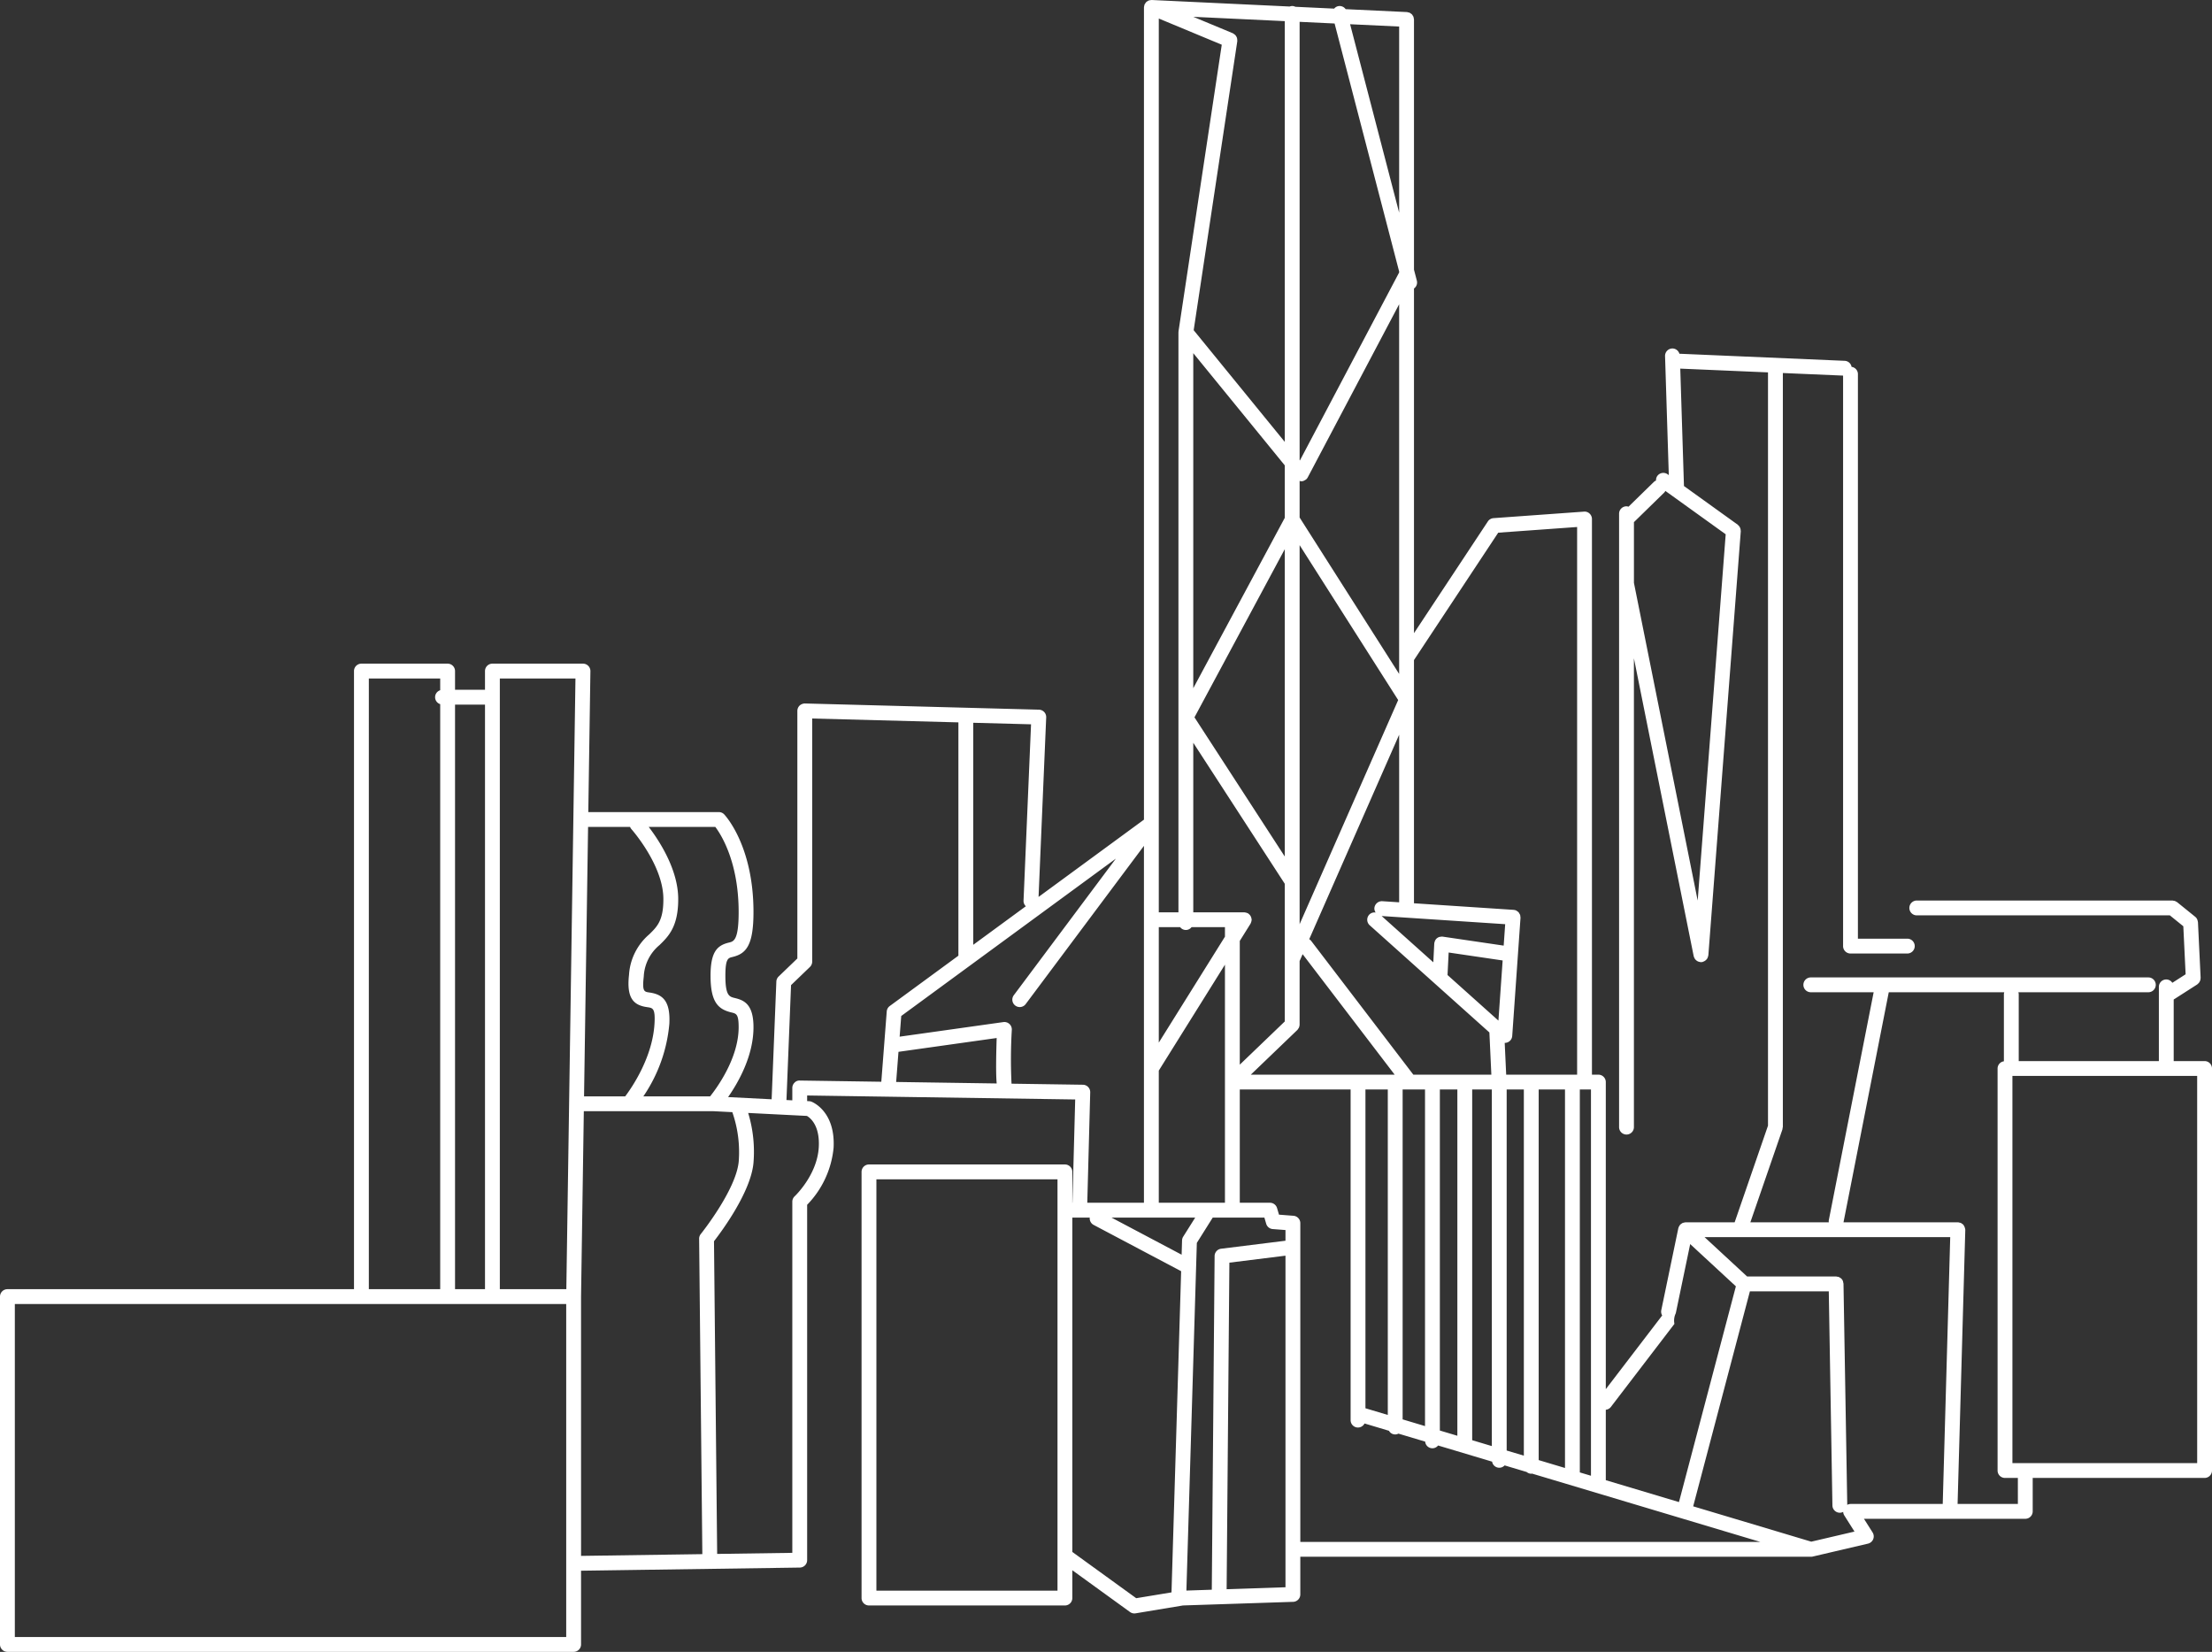 <svg xmlns="http://www.w3.org/2000/svg" viewBox="0 0 335.372 250.434">
  <rect x="0" y="0" width="335.372" height="250.434" fill="#333333" stroke="none"/>
  <defs>
    <style>
      .cls-1 {
        fill: #fff;
      }
    </style>
  </defs>
  <g id="Layer_2" data-name="Layer 2">
    <g id="Layer_4" data-name="Layer 4">
      <path class="cls-1" d="M334.248,160.867h-4.683v-9.332l3.567-2.286a1.07,1.07,0,0,0,.097-.093,1.089,1.089,0,0,0,.171-.166,1.547,1.547,0,0,0,.193-.374,1.09,1.09,0,0,0,.035-.235,1.067,1.067,0,0,0,.02-.132l-.404-8.435c-.001-.011-.006-.02-.007-.03a1.069,1.069,0,0,0-.037-.164,1.054,1.054,0,0,0-.411-.658l-2.702-2.185a1.071,1.071,0,0,0-.126-.065.822.822,0,0,0-.428-.154,1.065,1.065,0,0,0-.153-.031h-38.734a1.125,1.125,0,1,0,0,2.249H328.982l2.041,1.651.349,7.281-2.016,1.292a1.105,1.105,0,0,0-.915-.507,1.124,1.124,0,0,0-1.125,1.125V160.867H306.07V150.714a1.092,1.092,0,0,0-.057-.281h19.742a1.125,1.125,0,0,0,0-2.249H274.58a1.125,1.125,0,1,0,0,2.249h9.493l-6.8,34.563a1.084,1.084,0,0,0,.001.314H265.381l4.865-14.095a2.8,2.8,0,0,1,.061-.367V56.553l9.131.391V143.435a1.124,1.124,0,0,0,1.125,1.125h8.58a1.125,1.125,0,1,0,0-2.249h-7.455V56.712a1.11,1.11,0,0,0-.961-1.092,1.11,1.11,0,0,0-1.036-.917l-25.068-1.074a1.111,1.111,0,0,0-1.087-.798,1.124,1.124,0,0,0-1.089,1.159l.567,18.04-.172-.124a1.123,1.123,0,0,0-1.571.256,1.098,1.098,0,0,0-.192.689,1.109,1.109,0,0,0-.325.209l-3.849,3.76a1.092,1.092,0,0,0-.303-.061,1.124,1.124,0,0,0-1.125,1.125v92.963a1.125,1.125,0,1,0,2.249,0V99.798l9.063,45.167c.005.025.021.045.027.069a1.078,1.078,0,0,0,.066.169,1.103,1.103,0,0,0,.115.202,1.053,1.053,0,0,0,.112.128,1.113,1.113,0,0,0,.187.148,1.08,1.08,0,0,0,.144.081,1.104,1.104,0,0,0,.26.073,1.073,1.073,0,0,0,.105.03c.027.002.054.003.082.003l.001 0.0.001-0.0.003 0.0.005-.001a1.097,1.097,0,0,0,.215-.021c.032-.007.057-.028.088-.037a1.213,1.213,0,0,0,.653-.507,1.685,1.685,0,0,0,.139-.4c.004-.025.018-.047.02-.073l4.916-64.285a1.062,1.062,0,0,0-.016-.132.959.959,0,0,0-.103-.424,1.074,1.074,0,0,0-.102-.178,1.102,1.102,0,0,0-.159-.172,1.052,1.052,0,0,0-.085-.092l-8.149-5.859-.56-17.801,13.3.57V170.66l-5.056,14.651h-7.44c-.009,0-.017.005-.026.005-.036.001-.069.014-.105.018a1.106,1.106,0,0,0-.18.04,1.151,1.151,0,0,0-.142.036c-.031.014-.056.04-.086.057a1.108,1.108,0,0,0-.146.1,1.124,1.124,0,0,0-.123.094c-.005.005-.012.007-.017.012-.019.021-.025.048-.043.07a2.968,2.968,0,0,0-.174.285,1.098,1.098,0,0,0-.029.11c-.007.024-.024.043-.029.068L251.874,198.638a1.111,1.111,0,0,0,.139.794l-8.55,11.174V164.052a1.124,1.124,0,0,0-1.125-1.125h-.975V78.689a1.127,1.127,0,0,0-.358-.824,1.083,1.083,0,0,0-.848-.298l-13.72.988a1.123,1.123,0,0,0-.857.501L214.381,95.993V43.74a1.117,1.117,0,0,0,.433-1.191l-.433-1.663V2.951a1.078,1.078,0,0,0-.041-.202,1.143,1.143,0,0,0-.042-.21,1.111,1.111,0,0,0-.111-.183,1.118,1.118,0,0,0-.12-.178,1.12,1.12,0,0,0-.171-.127,1.09,1.09,0,0,0-.179-.12,1.122,1.122,0,0,0-.217-.054,1.066,1.066,0,0,0-.191-.048L204.019,1.389A1.111,1.111,0,0,0,202.825.949a1.094,1.094,0,0,0-.545.358l-5.885-.278a1.011,1.011,0,0,0-.854-.04L174.618 0c-.01-.001-.018.004-.028.004a1.08,1.08,0,0,0-.188.025,1.019,1.019,0,0,0-.253.051l-.019.007c-.032.013-.054.039-.084.055l-.013.009a1.115,1.115,0,0,0-.234.155c-.009.008-.018.013-.027.021a1.139,1.139,0,0,0-.119.174,1.142,1.142,0,0,0-.105.157c-.005.012-.015.02-.02.032L173.527.692a1.058,1.058,0,0,0-.044.222,1.055,1.055,0,0,0-.04.157c-.001.008.004.016.004.024-0.0.01-.006.019-.006.029V124.264L157.461,135.98l1.158-27.216a1.128,1.128,0,0,0-1.094-1.173l-35.479-.939a1.237,1.237,0,0,0-.815.319,1.127,1.127,0,0,0-.34.806v37.535l-2.84,2.734a1.134,1.134,0,0,0-.345.765l-.714,17.849-6.601-.334c1.544-2.212,3.849-6.239,3.849-10.59,0-3.464-1.397-4.088-2.827-4.429-.833-.199-1.434-.343-1.434-3.375,0-2.591.42-2.69,1.054-2.84,2.08-.492,3.207-1.723,3.207-6.814,0-10.028-4.261-14.62-4.441-14.811a1.128,1.128,0,0,0-.815-.349H89.195l.32-21.361A1.123,1.123,0,0,0,88.39,100.615H74.657a1.124,1.124,0,0,0-1.125,1.125v2.835H68.99V101.74a1.124,1.124,0,0,0-1.125-1.125H54.796A1.124,1.124,0,0,0,53.671,101.74v93.71H1.125A1.124,1.124,0,0,0,0,196.574v52.735a1.124,1.124,0,0,0,1.125,1.125H86.971a1.124,1.124,0,0,0,1.125-1.125V238.133l33.17-.478a1.125,1.125,0,0,0,1.109-1.125V182.655a14.338,14.338,0,0,0,4.011-8.654c.288-5.54-3.216-6.925-3.365-6.981a1.107,1.107,0,0,0-.338-.071l-.308-.016v-.849l40.641.604-.417,15.658h-.018v-4.68a1.124,1.124,0,0,0-1.125-1.125h-29.706a1.124,1.124,0,0,0-1.125,1.125v64.61a1.124,1.124,0,0,0,1.125,1.125h29.706a1.124,1.124,0,0,0,1.125-1.125V238.061l8.747,6.334a1.119,1.119,0,0,0,.659.214,1.005,1.005,0,0,0,.182-.015l7.192-1.194,16.698-.549a1.124,1.124,0,0,0,1.087-1.124V236.016H274.58a1.14,1.14,0,0,0,.257-.03l8.382-1.96a1.125,1.125,0,0,0,.694-1.696L282.604,230.261h24.459a1.124,1.124,0,0,0,1.125-1.125v-5.07h26.06a1.124,1.124,0,0,0,1.125-1.125V161.992A1.124,1.124,0,0,0,334.248,160.867ZM257.394,136.531l-9.665-48.166V79.162l4.6-4.493a1.086,1.086,0,0,0,.165-.243l9.146,6.576Zm-13.173,76.787,9.647-12.608a2.535,2.535,0,0,1,.206-1.613l2.183-10.486,6.928,6.405L254.556,227.726l-11.093-3.319V213.729A1.101,1.101,0,0,0,244.221,213.319Zm-15.787,6.591v-54.733h2.603v55.512Zm-5.228-1.564V165.177h2.979v54.06Zm-10.546-3.156V165.177h3.394V216.205Zm-5.639-1.687v-48.326h3.389v49.34Zm-23.776-31.157h-7.556V162.312L185.72,146.252v36.095Zm-3.857,5.147a1.14,1.14,0,0,0-.171.565l-.065,2.164-10.634-5.626h12.692ZM202.344,3.562,212.131,41.166v.143L197.085,69.808l-.044-.054V3.311ZM219.637,144.408l8.186,1.204-.64,9.12-7.717-6.911Zm8.343-1.046-9.239-1.359c-.019-.003-.036.005-.055.002-.019-.002-.034-.012-.053-.013a1.178,1.178,0,0,0-.17.023,1.088,1.088,0,0,0-.218.03,1.031,1.031,0,0,0-.326.157l-.02.013a1.0 1,0,0,0-.269.298c-.007.01-.014.019-.02.03a1.134,1.134,0,0,0-.106.295,1.093,1.093,0,0,0-.041.115c-.003.019.005.036.003.055-.002.019-.011.034-.012.052l-.142,2.833-7.835-7.016,18.731,1.236Zm-18.406-6.734a1.146,1.146,0,0,0-1.197,1.049,1.094,1.094,0,0,0,.19.667,1.104,1.104,0,0,0-.987.343,1.125,1.125,0,0,0,.086,1.588l18.148,16.253.297,6.399H214.283L198.79,142.642a1.116,1.116,0,0,0-.291-.253l13.633-31.001v25.409Zm-21.605,6.022,1.634-2.617c.015-.024.016-.052.029-.077a1.102,1.102,0,0,0,.082-.217,1.072,1.072,0,0,0,.043-.215c.002-.03.017-.055.017-.086a1.007,1.007,0,0,0-.025-.122,1.126,1.126,0,0,0-.248-.59,1.071,1.071,0,0,0-.168-.159,1.042,1.042,0,0,0-.088-.084c-.025-.016-.054-.016-.08-.03a1.395,1.395,0,0,0-.423-.122c-.032-.003-.059-.019-.092-.019h-7.732V112.609l13.874,21.382v20.869l-6.823,6.552Zm9.072-60.001,14.943,23.484-14.943,33.98Zm-2.249,47.208-13.692-21.103,13.692-25.497Zm0-51.353-13.874,25.834V53.543l13.874,17.013ZM178.682,50.216c-.001.009.002.017.001.026-.004.029-.002.058-.003.087-.001.019-.011.036-.011.055v87.929h-2.979V2.809l9.547,3.971Zm-2.992,90.346h3.239a1.082,1.082,0,0,0,1.728,0H185.72v1.446l-10.03,16.061Zm36.441-38.389L197.041,78.458V72.906a.816.816,0,0,0,.755-.085,1.048,1.048,0,0,0,.101-.057,1.029,1.029,0,0,0,.102-.057,1.117,1.117,0,0,0,.283-.347l13.849-26.232ZM194.792,66.996l-13.812-16.937,6.612-43.811c.004-.029-.006-.056-.004-.084a1.469,1.469,0,0,0-.051-.432,1.091,1.091,0,0,0-.095-.2,1.077,1.077,0,0,0-.113-.171,1.457,1.457,0,0,0-.344-.271c-.026-.013-.044-.037-.071-.048L180.923,2.55l13.869.655ZM196.696,156.152l.007-.011a1.118,1.118,0,0,0,.165-.238,1.085,1.085,0,0,0,.083-.123c.008-.019.006-.042.013-.061a1.12,1.12,0,0,0,.074-.368l.002-.011v-9.638l.458-1.042,13.952,18.267H189.641Zm21.608,9.025h2.653V217.672l-2.653-.794Zm14.983,0h3.989v57.379l-3.989-1.194Zm6.238,0h1.689v58.557l-1.689-.505ZM227.152,80.759l11.963-.862v83.03H228.36l-.224-4.82.019.001a1.125,1.125,0,0,0,1.12-1.046l1.256-17.92-.001-.004.001-.002a1.056,1.056,0,0,0-.024-.179,1.145,1.145,0,0,0-.035-.261,57.254,57.254,0,0,0-.216-.372,1.121,1.121,0,0,0-.233-.182,1.088,1.088,0,0,0-.106-.082,1.123,1.123,0,0,0-.402-.111c-.01-.001-.018-.007-.027-.008h-0l-.004-.001-15.104-.996V100.07ZM204.695,3.673l7.437.351V32.245Zm-49.163,133.721-7.975,5.847V109.578l8.764.232-1.138,26.737A1.111,1.111,0,0,0,155.532,137.394Zm-43.542.883c0,4.276-.749,4.454-1.474,4.625-1.766.417-2.787,1.374-2.787,5.029,0,4.021,1.16,5.084,3.161,5.563.756.18,1.1.264,1.1,2.242,0,4.681-3.282,9.173-4.325,10.481H97.542a23.128,23.128,0,0,0,3.94-10.989c.187-3.568-1.081-4.484-3.038-4.761-.775-.11-1.096-.156-.841-2.409a6.613,6.613,0,0,1,2.39-4.78c1.342-1.308,2.864-2.791,2.834-7.055-.031-4.457-2.92-8.828-4.472-10.857h10.097C109.339,126.544,111.99,130.698,111.99,138.277ZM95.53,125.366a1.11,1.11,0,0,0,.197.334c.048.054,4.815,5.432,4.85,10.539.024,3.306-.938,4.243-2.155,5.428a8.777,8.777,0,0,0-3.055,6.138c-.413,3.674.804,4.611,2.761,4.887.841.12,1.226.174,1.109,2.418-.269,5.187-3.457,9.792-4.446,11.106H88.55l.611-40.851ZM75.782,102.864H87.248l-1.384,92.585H75.782Zm-2.249,3.959v88.626H68.99V106.824Zm-17.612-3.959H66.741v1.781a1.105,1.105,0,0,0,0,2.108v88.697H55.92ZM85.846,248.185H2.249V197.699h83.597Zm2.249-51.594.421-28.125H108.159l2.871.145a18.372,18.372,0,0,1,.967,7.529c-.431,4.31-5.696,10.883-5.748,10.949a1.123,1.123,0,0,0-.25.717l.485,47.813-18.387.265Zm36.046-22.707c-.222,4.247-3.62,7.446-3.653,7.478a1.126,1.126,0,0,0-.362.826v53.234l-11.394.164-.48-47.406c1.127-1.453,5.542-7.386,5.981-11.819a20.23,20.23,0,0,0-.799-7.629l8.906.45C122.806,169.449,124.313,170.572,124.141,173.884ZM121.268,163.818a1,1,0,0,0-.806.324,1.121,1.121,0,0,0-.336.801v1.876l-.886-.045.695-17.421,2.86-2.751a1.128,1.128,0,0,0,.345-.811V108.931l22.168.587v35.372l-10.41,7.632a1.122,1.122,0,0,0-.455.82l-.824,10.659Zm29.846.443-15.244-.226.353-4.57L151.111,157.37C151.03,159.805,150.972,162.858,151.115,164.261Zm13.867.54a1.123,1.123,0,0,0-.793-.346l-10.818-.16c-.008-.03-.002-.059-.012-.089a76.301,76.301,0,0,1,.048-8.092,1.126,1.126,0,0,0-1.281-1.158l-15.726,2.212.242-3.137,32.544-23.859-15.476,20.708a1.124,1.124,0,1,0,1.801,1.347l17.928-23.989v54.108h-8.591l.446-16.737A1.131,1.131,0,0,0,164.982,164.801ZM160.332,241.152H132.875V178.791H160.332Zm11.934,1.147-9.685-7.013V184.595h2.641a1.122,1.122,0,0,0,.59,1.111l13.266,7.018-1.461,48.693Zm9.193-53.868,2.41-3.835H191.699l.275.934a1.121,1.121,0,0,0,.993.806l1.931.148V188.104l-9.759,1.213a1.124,1.124,0,0,0-.986,1.106l-.427,50.59-3.85.129Zm13.439,52.209-8.922.298.417-49.51,8.505-1.058Zm1.21-56.319-2.194-.169-.292-.996a1.123,1.123,0,0,0-1.079-.809h-4.573V165.177H204.773v50.121a1.115,1.115,0,0,0,2.111.512l3.706,1.109a1.07,1.07,0,0,0,1.436.43l4.052,1.212a1.098,1.098,0,0,0,1.959.586l8.189,2.45a1.101,1.101,0,0,0,1.897.568l3.339.999a1.105,1.105,0,0,0,.7.265,1.051,1.051,0,0,0,.111-.022l34.625,10.361H197.147V185.442A1.125,1.125,0,0,0,196.108,184.321ZM274.616,233.728l-17.904-5.357,8.6-32.598h11.958l.552,32.464a1.125,1.125,0,0,0,1.125,1.106h.02a1.101,1.101,0,0,0,.486-.131,1.121,1.121,0,0,0,.16.526l1.555,2.459Zm5.948-5.716a1.111,1.111,0,0,0-.493.135l-.57-33.517a1.057,1.057,0,0,0-.042-.188,1.14,1.14,0,0,0-.053-.242.978.978,0,0,0-.494-.523,1.204,1.204,0,0,0-.102-.067,1.116,1.116,0,0,0-.28-.056,1.055,1.055,0,0,0-.153-.031H264.886l-6.45-5.964H295.683l-1.136,40.452Zm25.375,0h-9.14l1.167-41.545c0-.006-.003-.011-.003-.017l.003-.015a1.051,1.051,0,0,0-.038-.19,1.475,1.475,0,0,0-.282-.592,1.112,1.112,0,0,0-.173-.124,1.101,1.101,0,0,0-.18-.121,1.144,1.144,0,0,0-.21-.048,1.055,1.055,0,0,0-.21-.049c-.006-0-.01.003-.016.003l-.014-.003H279.502l6.862-34.877h17.513a1.093,1.093,0,0,0-.057.281v10.186a1.11,1.11,0,0,0-.958,1.091V222.942a1.124,1.124,0,0,0,1.125,1.125h1.951Zm27.185-6.194H305.112V163.116h28.011Z"/>
    </g>
  </g>
</svg>
